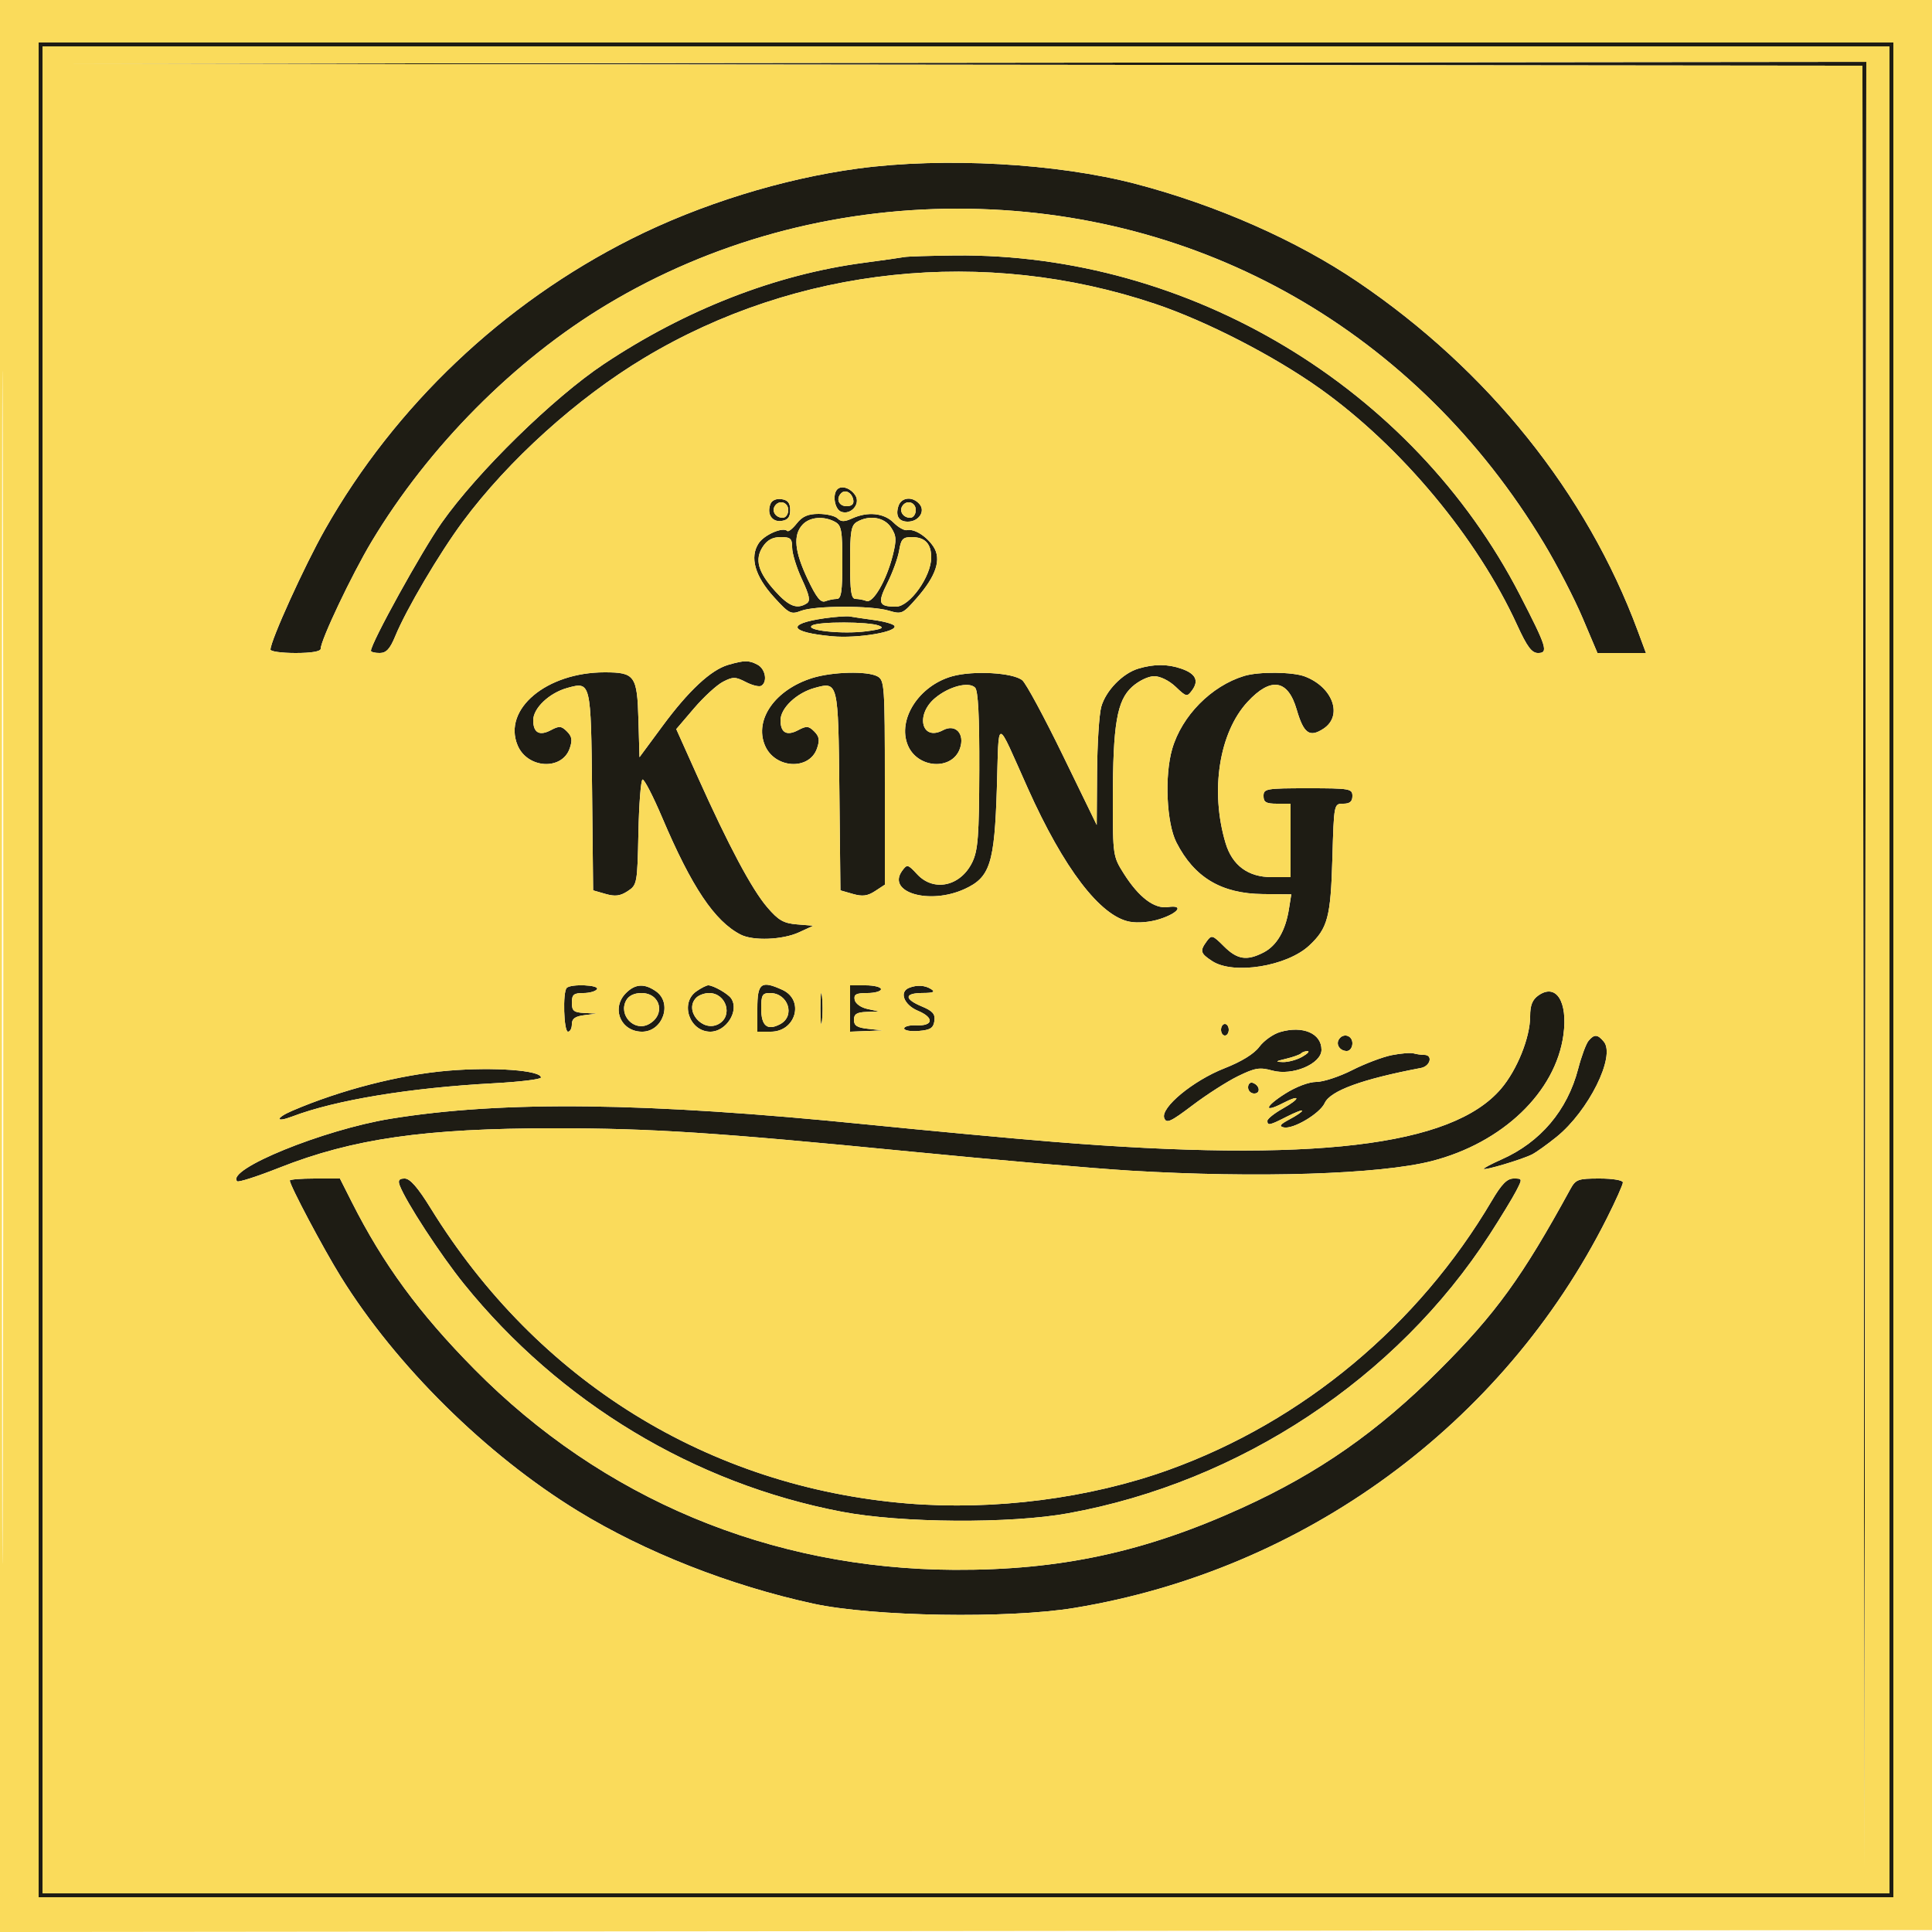 <svg xmlns="http://www.w3.org/2000/svg" width="500" height="500" viewBox="0 0 500 500" version="1.1"><path d="M 10 251 L 10 491 250 491 L 490 491 490 251 L 490 11 250 11 L 10 11 10 251 M 11 251 L 11 490 250 490 L 489 490 489 251 L 489 12 250 12 L 11 12 11 251 M 248.748 16.750 L 481.996 17.004 482.250 250.252 L 482.504 483.500 482.752 249.750 L 483 16 249.250 16.248 L 15.500 16.496 248.748 16.750 M 222 43.622 C 202.479 46.256, 181.176 52.870, 163.370 61.825 C 130.195 78.511, 102.269 105.003, 84.127 137 C 78.823 146.356, 70 165.788, 70 168.116 C 70 168.602, 72.925 169, 76.500 169 C 80.612 169, 83 168.591, 83 167.885 C 83 165.655, 91.079 148.645, 96.159 140.181 C 110.931 115.567, 133.080 93.247, 157 78.870 C 184.063 62.604, 215.422 54.013, 247.761 54.004 C 310.812 53.987, 366.626 85.840, 399.610 140.664 C 402.974 146.254, 407.457 154.916, 409.573 159.914 L 413.420 169 419.696 169 L 425.972 169 423.841 163.250 C 410.625 127.596, 385.087 95.766, 351.373 72.932 C 335.528 62.201, 314.912 53.101, 294 47.610 C 273.564 42.243, 244.254 40.620, 222 43.622 M 234 66.529 C 233.175 66.692, 228.450 67.363, 223.500 68.020 C 200.740 71.040, 177.442 80.117, 156.294 94.202 C 143.223 102.907, 123.533 122.180, 114.297 135.308 C 109.153 142.619, 96 166.425, 96 168.424 C 96 168.741, 97.013 168.998, 98.250 168.996 C 99.964 168.993, 100.928 167.953, 102.297 164.623 C 105.151 157.682, 113.718 143.162, 119.775 135 C 131.560 119.120, 149.335 103.074, 166.696 92.644 C 206.157 68.935, 254.809 63.792, 299 78.658 C 312.287 83.127, 329.826 92.160, 341.768 100.684 C 362.629 115.574, 382.321 139.215, 392.632 161.750 C 395.210 167.383, 396.416 169, 398.042 169 C 400.787 169, 400.304 167.455, 393.334 153.935 C 365.672 100.277, 307.834 65.516, 247.216 66.116 C 240.772 66.180, 234.825 66.366, 234 66.529 M 216.701 126.632 C 215.365 127.969, 216.008 131.789, 217.678 132.430 C 220.173 133.387, 222.768 130.441, 221.376 128.231 C 220.184 126.338, 217.808 125.525, 216.701 126.632 M 217.688 127.646 C 216.272 129.061, 217.073 131, 219.073 131 C 220.471 131, 221.041 130.457, 220.823 129.333 C 220.466 127.492, 218.759 126.574, 217.688 127.646 M 199.389 130.430 C 198.393 133.025, 199.788 135.169, 202.246 134.820 C 203.898 134.585, 204.500 133.833, 204.500 132 C 204.500 130.167, 203.898 129.415, 202.246 129.180 C 200.893 128.988, 199.750 129.488, 199.389 130.430 M 232.503 130.991 C 231.703 133.512, 232.606 135, 234.937 135 C 237.746 135, 239.544 132.360, 238 130.500 C 236.236 128.374, 233.249 128.641, 232.503 130.991 M 200.500 131 C 199.663 132.354, 200.792 134, 202.559 134 C 203.352 134, 204 133.100, 204 132 C 204 129.930, 201.587 129.240, 200.500 131 M 233.500 131 C 232.663 132.354, 233.792 134, 235.559 134 C 236.352 134, 237 133.100, 237 132 C 237 129.930, 234.587 129.240, 233.500 131 M 206.205 135.466 C 205.138 136.822, 204.034 137.701, 203.751 137.417 C 202.629 136.296, 197.797 138.380, 196.330 140.618 C 193.976 144.212, 195.369 149.113, 200.284 154.521 C 204.215 158.846, 204.690 159.086, 207.315 158.080 C 210.893 156.708, 225.418 156.677, 230.007 158.031 C 233.366 159.023, 233.644 158.899, 237.250 154.781 C 242.294 149.023, 243.700 144.718, 241.590 141.497 C 239.806 138.774, 236.610 136.772, 234.733 137.203 C 234.049 137.360, 232.479 136.479, 231.244 135.244 C 228.756 132.756, 224.552 132.336, 220.520 134.173 C 218.551 135.070, 217.670 135.070, 216.773 134.173 C 216.128 133.528, 213.923 133, 211.873 133 C 209.101 133, 207.648 133.633, 206.205 135.466 M 207.655 135.829 C 205.221 138.518, 205.625 142.704, 209.008 149.854 C 211.265 154.626, 212.406 156.058, 213.589 155.604 C 214.455 155.272, 215.802 155, 216.582 155 C 217.706 155, 218 153.039, 218 145.535 C 218 137.201, 217.769 135.947, 216.066 135.035 C 213.114 133.455, 209.494 133.797, 207.655 135.829 M 221.750 135.080 C 220.279 135.937, 220 137.604, 220 145.550 C 220 153.041, 220.294 155, 221.418 155 C 222.198 155, 223.458 155.238, 224.217 155.530 C 225.952 156.196, 229.412 150.224, 231.041 143.754 C 232.065 139.685, 232.001 138.651, 230.595 136.504 C 228.843 133.831, 224.967 133.207, 221.750 135.080 M 197.413 141.493 C 195.247 144.799, 196.162 148.066, 200.642 153.025 C 204.185 156.947, 206.271 157.749, 208.783 156.155 C 209.784 155.520, 209.511 154.150, 207.543 149.921 C 206.155 146.939, 205.015 143.262, 205.010 141.750 C 205.001 139.368, 204.602 139, 202.023 139 C 199.953 139, 198.548 139.760, 197.413 141.493 M 232.699 142.470 C 232.389 144.378, 231.016 148.169, 229.647 150.893 C 227.035 156.095, 227.368 157, 231.895 157 C 235.425 157, 241 149.204, 241 144.266 C 241 140.687, 239.376 139, 235.931 139 C 233.660 139, 233.178 139.517, 232.699 142.470 M 213.351 160.015 C 203.332 161.459, 204.261 163.633, 215.340 164.667 C 221.928 165.282, 232.438 163.518, 231.474 161.959 C 231.188 161.495, 228.826 160.827, 226.227 160.474 C 223.627 160.121, 220.825 159.706, 220 159.552 C 219.175 159.399, 216.183 159.607, 213.351 160.015 M 210.167 161.875 C 208.164 163.145, 218.027 164.198, 224.224 163.376 C 228.146 162.856, 228.956 162.491, 227.474 161.912 C 224.778 160.858, 211.814 160.831, 210.167 161.875 M 188.460 172.064 C 183.985 173.366, 178.235 178.716, 171.483 187.861 L 165.500 195.965 165.226 186.232 C 164.905 174.848, 164.298 174, 156.468 174 C 141.450 174, 130.075 183.525, 133.943 192.862 C 136.447 198.907, 145.406 199.474, 147.431 193.716 C 148.187 191.565, 148.035 190.606, 146.728 189.300 C 145.300 187.871, 144.708 187.819, 142.625 188.933 C 139.616 190.543, 138 189.656, 138 186.393 C 138 183.262, 142.154 179.328, 146.819 178.039 C 152.931 176.352, 152.937 176.377, 153.233 204.822 L 153.500 230.426 156.719 231.349 C 159.189 232.057, 160.519 231.890, 162.440 230.631 C 164.881 229.032, 164.951 228.653, 165.222 215.493 C 165.375 208.068, 165.857 201.883, 166.293 201.747 C 166.729 201.611, 169.024 206.061, 171.392 211.635 C 179.024 229.594, 184.950 238.427, 191.684 241.880 C 194.919 243.539, 202.546 243.239, 206.782 241.287 L 210.500 239.573 206.280 239.231 C 202.780 238.946, 201.461 238.188, 198.551 234.788 C 194.559 230.125, 188.569 218.887, 180.540 201 L 175.017 188.695 179.608 183.322 C 182.133 180.367, 185.504 177.274, 187.099 176.449 C 189.691 175.108, 190.323 175.116, 193.029 176.515 C 194.696 177.377, 196.496 177.812, 197.029 177.482 C 198.687 176.458, 198.097 173.122, 196.066 172.035 C 193.833 170.840, 192.654 170.845, 188.460 172.064 M 294.604 173.038 C 290.524 174.259, 286.162 178.758, 284.999 182.943 C 284.456 184.899, 283.970 192.575, 283.920 200 L 283.830 213.500 275.073 195.500 C 270.258 185.600, 265.533 176.851, 264.575 176.058 C 262.178 174.074, 251.902 173.488, 246.425 175.021 C 237.823 177.429, 232.182 186.196, 234.943 192.862 C 237.447 198.907, 246.406 199.474, 248.431 193.716 C 249.768 189.915, 247.288 187.240, 244.039 188.979 C 238.539 191.923, 236.822 185.010, 241.976 180.674 C 245.549 177.667, 250.713 176.312, 252.349 177.952 C 253.145 178.751, 253.481 185.330, 253.439 199.303 C 253.387 216.340, 253.105 220.065, 251.640 223.111 C 248.629 229.373, 241.672 230.907, 237.365 226.260 C 234.949 223.653, 234.759 223.609, 233.481 225.357 C 229.396 230.944, 240.509 234.223, 249.576 230.105 C 256.235 227.080, 257.376 223.538, 257.985 204 C 258.570 185.243, 257.581 185.243, 265.992 204 C 275.298 224.755, 284.726 237.108, 292.353 238.538 C 294.494 238.940, 297.628 238.665, 300.146 237.855 C 305.025 236.285, 306.495 234.127, 302.262 234.748 C 298.743 235.265, 294.740 232.237, 290.864 226.125 C 288.049 221.686, 288 221.359, 288.006 207.054 C 288.014 187.475, 289.064 181.296, 292.988 177.750 C 294.713 176.191, 297.192 175, 298.711 175 C 300.270 175, 302.595 176.151, 304.270 177.750 C 307.018 180.376, 307.210 180.416, 308.506 178.653 C 310.338 176.158, 309.455 174.354, 305.771 173.070 C 302.208 171.828, 298.683 171.818, 294.604 173.038 M 210.222 175.470 C 200.637 178.463, 195.180 186.192, 197.943 192.862 C 200.447 198.907, 209.406 199.474, 211.431 193.716 C 212.187 191.565, 212.035 190.606, 210.728 189.300 C 209.300 187.871, 208.708 187.819, 206.625 188.933 C 203.616 190.543, 202 189.656, 202 186.393 C 202 183.262, 206.154 179.328, 210.819 178.039 C 216.931 176.352, 216.937 176.377, 217.233 204.822 L 217.500 230.426 220.719 231.349 C 223.196 232.059, 224.520 231.890, 226.469 230.613 L 229 228.954 229 202.512 C 229 177.393, 228.903 176.019, 227.066 175.035 C 224.416 173.617, 215.410 173.850, 210.222 175.470 M 321.994 174.934 C 313.470 177.527, 305.856 185.248, 303.362 193.828 C 301.347 200.757, 301.896 212.996, 304.445 218 C 309.076 227.090, 316.087 231.280, 326.841 231.385 L 334.183 231.456 333.563 235.333 C 332.677 240.871, 330.415 244.734, 327.033 246.483 C 322.680 248.734, 320.196 248.350, 316.738 244.892 C 313.822 241.976, 313.550 241.895, 312.315 243.583 C 310.471 246.106, 310.635 246.715, 313.706 248.727 C 319.196 252.323, 333.045 250.105, 338.831 244.702 C 343.613 240.237, 344.384 237.347, 344.815 222.250 C 345.222 208.007, 345.224 208, 347.611 208 C 349.333 208, 350 207.442, 350 206 C 350 204.116, 349.333 204, 338.500 204 C 327.667 204, 327 204.116, 327 206 C 327 207.619, 327.667 208, 330.500 208 L 334 208 334 217.500 L 334 227 329.077 227 C 323.008 227, 318.904 223.961, 317.174 218.186 C 313.144 204.735, 315.499 189.615, 322.864 181.649 C 328.892 175.130, 333.310 175.818, 335.581 183.630 C 337.389 189.849, 338.915 190.941, 342.508 188.587 C 347.604 185.248, 344.954 177.821, 337.685 175.067 C 334.502 173.861, 325.766 173.787, 321.994 174.934 M 146.667 255.667 C 145.597 256.736, 145.899 267, 147 267 C 147.550 267, 148 266.129, 148 265.063 C 148 263.628, 148.841 263.022, 151.250 262.723 L 154.500 262.320 151.250 262.160 C 148.493 262.024, 148 261.621, 148 259.500 C 148 257.400, 148.471 257, 150.941 257 C 152.559 257, 154.160 256.550, 154.500 256 C 155.188 254.886, 147.763 254.570, 146.667 255.667 M 162 257 C 158.092 260.908, 160.635 267, 166.174 267 C 171.541 267, 174.100 259.584, 169.777 256.557 C 166.786 254.462, 164.403 254.597, 162 257 M 180.223 256.557 C 175.892 259.590, 178.451 267, 183.829 267 C 187.966 267, 191.366 261.591, 189.235 258.400 C 188.421 257.181, 184.606 255, 183.288 255 C 182.824 255, 181.445 255.701, 180.223 256.557 M 196 261 L 196 267 199.477 267 C 205.976 267, 208.247 258.801, 202.477 256.171 C 196.987 253.670, 196 254.406, 196 261 M 212.320 261 C 212.320 264.575, 212.502 266.038, 212.723 264.250 C 212.945 262.462, 212.945 259.538, 212.723 257.750 C 212.502 255.963, 212.320 257.425, 212.320 261 M 220 261 L 220 267 224.250 266.832 L 228.500 266.664 224.750 266.272 C 221.840 265.967, 221 265.445, 221 263.940 C 221 262.442, 221.741 261.973, 224.250 261.882 L 227.500 261.763 224.512 261.124 C 222.805 260.759, 221.381 259.738, 221.189 258.742 C 220.920 257.348, 221.568 257, 224.427 257 C 226.392 257, 228 256.550, 228 256 C 228 255.450, 226.200 255, 224 255 L 220 255 220 261 M 235.250 255.662 C 232.633 256.718, 233.948 260.080, 237.569 261.593 C 241.817 263.368, 241.569 265.560, 237.143 265.353 C 235.415 265.271, 234 265.636, 234 266.163 C 234 266.690, 235.688 266.981, 237.750 266.810 C 240.773 266.560, 241.562 266.060, 241.822 264.229 C 242.077 262.437, 241.392 261.644, 238.572 260.466 C 233.940 258.530, 234.018 257.004, 238.750 256.985 C 241.539 256.973, 242.116 256.721, 241 256 C 239.400 254.966, 237.284 254.842, 235.250 255.662 M 398.155 257.604 C 396.574 258.711, 396 260.154, 396 263.019 C 396 268.513, 392.614 276.923, 388.438 281.801 C 375.702 296.681, 339.710 300.931, 272.500 295.491 C 262.050 294.645, 240.450 292.637, 224.500 291.028 C 167.244 285.251, 130.177 284.803, 101.073 289.533 C 83.702 292.357, 58.355 302.688, 61.379 305.712 C 61.698 306.031, 66.580 304.464, 72.229 302.229 C 91.328 294.674, 109.951 292.002, 143.517 292.001 C 168.657 292, 185.321 293.089, 235.500 298.012 C 257.500 300.171, 283.150 302.397, 292.500 302.959 C 325.312 304.931, 357.083 303.927, 370.500 300.492 C 388.865 295.792, 402.599 282.639, 404.616 267.821 C 405.787 259.217, 402.737 254.395, 398.155 257.604 M 162.039 258.928 C 160.009 262.721, 164.144 267.063, 167.882 265.063 C 172.328 262.684, 171.001 257, 166 257 C 164.131 257, 162.697 257.698, 162.039 258.928 M 180.200 258.200 C 176.930 261.470, 181.783 267.257, 185.933 265.036 C 189.795 262.969, 187.987 257, 183.500 257 C 182.345 257, 180.860 257.540, 180.200 258.200 M 197 261.031 C 197 265.524, 198.594 266.823, 201.922 265.042 C 205.899 262.913, 203.971 257, 199.300 257 C 197.280 257, 197 257.491, 197 261.031 M 316 266.500 C 316 267.325, 316.450 268, 317 268 C 317.550 268, 318 267.325, 318 266.500 C 318 265.675, 317.550 265, 317 265 C 316.450 265, 316 265.675, 316 266.500 M 331.261 267.096 C 329.479 267.622, 327.072 269.337, 325.911 270.907 C 324.562 272.731, 321.307 274.741, 316.898 276.470 C 308.746 279.669, 300.277 286.674, 301.310 289.365 C 301.875 290.838, 302.940 290.355, 308.633 286.046 C 312.296 283.273, 317.590 279.881, 320.397 278.510 C 324.807 276.356, 326.009 276.158, 329.250 277.055 C 334.473 278.502, 342 275.328, 342 271.679 C 342 267.425, 337.154 265.357, 331.261 267.096 M 346.500 269 C 345.663 270.354, 346.792 272, 348.559 272 C 349.352 272, 350 271.100, 350 270 C 350 267.930, 347.587 267.240, 346.500 269 M 411.099 269.381 C 410.468 270.141, 409.266 273.399, 408.426 276.621 C 405.624 287.379, 398.657 295.610, 388.580 300.068 C 386.061 301.182, 384 302.273, 384 302.493 C 384 303.031, 393.990 300.049, 396.500 298.761 C 397.600 298.197, 400.446 296.162, 402.825 294.239 C 411.132 287.524, 418.177 273.328, 415.064 269.577 C 413.456 267.639, 412.580 267.596, 411.099 269.381 M 336.717 272.616 C 336.379 272.955, 334.616 273.584, 332.801 274.014 C 330.068 274.661, 329.930 274.807, 332 274.862 C 333.375 274.899, 335.625 274.286, 337 273.500 C 338.375 272.714, 339.012 272.055, 338.417 272.035 C 337.821 272.016, 337.056 272.277, 336.717 272.616 M 360.214 273.066 C 357.857 273.529, 353.231 275.279, 349.934 276.954 C 346.638 278.629, 342.467 280, 340.666 280 C 338.733 280, 335.420 281.250, 332.580 283.051 C 327.315 286.390, 326.901 288.137, 332 285.500 C 336.672 283.084, 336.662 284.260, 331.989 286.886 C 329.795 288.119, 328 289.549, 328 290.064 C 328 291.384, 328.566 291.262, 333.040 288.980 C 335.218 287.868, 337 287.182, 337 287.454 C 337 287.726, 335.538 288.725, 333.750 289.674 C 331.276 290.987, 330.915 291.488, 332.238 291.771 C 334.690 292.295, 341.593 288.189, 342.832 285.470 C 344.286 282.279, 352.532 279.273, 367.750 276.388 C 370.188 275.926, 370.906 273, 368.582 273 C 367.802 273, 366.564 272.825, 365.832 272.612 C 365.099 272.399, 362.571 272.603, 360.214 273.066 M 116 277.090 C 103.486 278.138, 88.223 282.060, 75.642 287.461 C 71.244 289.349, 71.217 290.629, 75.611 288.956 C 86.806 284.694, 106.074 281.517, 127.823 280.347 C 134.520 279.987, 140 279.320, 140 278.865 C 140 277, 127.826 276.100, 116 277.090 M 323 281.417 C 323 282.288, 323.712 283, 324.583 283 C 326.349 283, 326.042 280.847, 324.188 280.229 C 323.534 280.011, 323 280.546, 323 281.417 M 75 305.522 C 75 306.770, 83.636 323.061, 88.187 330.399 C 102.484 353.449, 125.764 376.458, 149.526 391.021 C 166.919 401.682, 188.932 410.350, 210.500 415.031 C 225.917 418.378, 260.880 418.949, 278 416.135 C 337.501 406.353, 389.027 368.646, 415.885 315.229 C 418.148 310.728, 420 306.584, 420 306.022 C 420 305.439, 417.405 305, 413.953 305 C 408.389 305, 407.787 305.219, 406.403 307.750 C 393.957 330.510, 387.136 339.932, 372.534 354.534 C 356.556 370.511, 341.266 381.198, 321.500 390.200 C 296.320 401.668, 274.397 406.397, 247 406.270 C 199.340 406.049, 155.922 387.901, 122.774 354.345 C 108.438 339.833, 99.183 327.210, 91.017 311.034 L 87.971 305 81.486 305 C 77.919 305, 75 305.235, 75 305.522 M 103.434 306.750 C 104.988 310.943, 113.971 324.726, 120.075 332.282 C 144.860 362.963, 179.726 383.979, 217.900 391.245 C 233.317 394.180, 261.457 394.364, 276.500 391.628 C 320.915 383.551, 361.469 356.719, 385.522 319.497 C 388.366 315.095, 391.449 310.032, 392.372 308.247 C 394.030 305.040, 394.023 305, 391.759 305 C 390.029 305, 388.637 306.409, 386.077 310.750 C 367.074 342.979, 337.192 367.877, 302.497 380.388 C 281.973 387.789, 257.240 390.966, 234.734 389.092 C 183.288 384.807, 139.038 357.385, 111.460 312.697 C 108.148 307.330, 106.116 305, 104.748 305 C 103.299 305, 102.956 305.458, 103.434 306.750" stroke="none" fill="#1e1c14" fill-rule="evenodd"/><path d="M 0 250.002 L 0 500.004 250.250 499.752 L 500.500 499.500 500.752 249.750 L 501.004 0 250.502 0 L 0 0 0 250.002 M 0.492 250.500 C 0.492 388, 0.608 444.101, 0.750 375.170 C 0.892 306.238, 0.892 193.738, 0.750 125.170 C 0.608 56.601, 0.492 113, 0.492 250.500 M 10 251 L 10 491 250 491 L 490 491 490 251 L 490 11 250 11 L 10 11 10 251 M 11 251 L 11 490 250 490 L 489 490 489 251 L 489 12 250 12 L 11 12 11 251 M 248.748 16.750 L 481.996 17.004 482.250 250.252 L 482.504 483.500 482.752 249.750 L 483 16 249.250 16.248 L 15.500 16.496 248.748 16.750 M 222 43.622 C 202.479 46.256, 181.176 52.870, 163.370 61.825 C 130.195 78.511, 102.269 105.003, 84.127 137 C 78.823 146.356, 70 165.788, 70 168.116 C 70 168.602, 72.925 169, 76.500 169 C 80.612 169, 83 168.591, 83 167.885 C 83 165.655, 91.079 148.645, 96.159 140.181 C 110.931 115.567, 133.080 93.247, 157 78.870 C 184.063 62.604, 215.422 54.013, 247.761 54.004 C 310.812 53.987, 366.626 85.840, 399.610 140.664 C 402.974 146.254, 407.457 154.916, 409.573 159.914 L 413.420 169 419.696 169 L 425.972 169 423.841 163.250 C 410.625 127.596, 385.087 95.766, 351.373 72.932 C 335.528 62.201, 314.912 53.101, 294 47.610 C 273.564 42.243, 244.254 40.620, 222 43.622 M 234 66.529 C 233.175 66.692, 228.450 67.363, 223.500 68.020 C 200.740 71.040, 177.442 80.117, 156.294 94.202 C 143.223 102.907, 123.533 122.180, 114.297 135.308 C 109.153 142.619, 96 166.425, 96 168.424 C 96 168.741, 97.013 168.998, 98.250 168.996 C 99.964 168.993, 100.928 167.953, 102.297 164.623 C 105.151 157.682, 113.718 143.162, 119.775 135 C 131.560 119.120, 149.335 103.074, 166.696 92.644 C 206.157 68.935, 254.809 63.792, 299 78.658 C 312.287 83.127, 329.826 92.160, 341.768 100.684 C 362.629 115.574, 382.321 139.215, 392.632 161.750 C 395.210 167.383, 396.416 169, 398.042 169 C 400.787 169, 400.304 167.455, 393.334 153.935 C 365.672 100.277, 307.834 65.516, 247.216 66.116 C 240.772 66.180, 234.825 66.366, 234 66.529 M 216.701 126.632 C 215.365 127.969, 216.008 131.789, 217.678 132.430 C 220.173 133.387, 222.768 130.441, 221.376 128.231 C 220.184 126.338, 217.808 125.525, 216.701 126.632 M 217.688 127.646 C 216.272 129.061, 217.073 131, 219.073 131 C 220.471 131, 221.041 130.457, 220.823 129.333 C 220.466 127.492, 218.759 126.574, 217.688 127.646 M 199.389 130.430 C 198.393 133.025, 199.788 135.169, 202.246 134.820 C 203.898 134.585, 204.500 133.833, 204.500 132 C 204.500 130.167, 203.898 129.415, 202.246 129.180 C 200.893 128.988, 199.750 129.488, 199.389 130.430 M 232.503 130.991 C 231.703 133.512, 232.606 135, 234.937 135 C 237.746 135, 239.544 132.360, 238 130.500 C 236.236 128.374, 233.249 128.641, 232.503 130.991 M 200.500 131 C 199.663 132.354, 200.792 134, 202.559 134 C 203.352 134, 204 133.100, 204 132 C 204 129.930, 201.587 129.240, 200.500 131 M 233.500 131 C 232.663 132.354, 233.792 134, 235.559 134 C 236.352 134, 237 133.100, 237 132 C 237 129.930, 234.587 129.240, 233.500 131 M 206.205 135.466 C 205.138 136.822, 204.034 137.701, 203.751 137.417 C 202.629 136.296, 197.797 138.380, 196.330 140.618 C 193.976 144.212, 195.369 149.113, 200.284 154.521 C 204.215 158.846, 204.690 159.086, 207.315 158.080 C 210.893 156.708, 225.418 156.677, 230.007 158.031 C 233.366 159.023, 233.644 158.899, 237.250 154.781 C 242.294 149.023, 243.700 144.718, 241.590 141.497 C 239.806 138.774, 236.610 136.772, 234.733 137.203 C 234.049 137.360, 232.479 136.479, 231.244 135.244 C 228.756 132.756, 224.552 132.336, 220.520 134.173 C 218.551 135.070, 217.670 135.070, 216.773 134.173 C 216.128 133.528, 213.923 133, 211.873 133 C 209.101 133, 207.648 133.633, 206.205 135.466 M 207.655 135.829 C 205.221 138.518, 205.625 142.704, 209.008 149.854 C 211.265 154.626, 212.406 156.058, 213.589 155.604 C 214.455 155.272, 215.802 155, 216.582 155 C 217.706 155, 218 153.039, 218 145.535 C 218 137.201, 217.769 135.947, 216.066 135.035 C 213.114 133.455, 209.494 133.797, 207.655 135.829 M 221.750 135.080 C 220.279 135.937, 220 137.604, 220 145.550 C 220 153.041, 220.294 155, 221.418 155 C 222.198 155, 223.458 155.238, 224.217 155.530 C 225.952 156.196, 229.412 150.224, 231.041 143.754 C 232.065 139.685, 232.001 138.651, 230.595 136.504 C 228.843 133.831, 224.967 133.207, 221.750 135.080 M 197.413 141.493 C 195.247 144.799, 196.162 148.066, 200.642 153.025 C 204.185 156.947, 206.271 157.749, 208.783 156.155 C 209.784 155.520, 209.511 154.150, 207.543 149.921 C 206.155 146.939, 205.015 143.262, 205.010 141.750 C 205.001 139.368, 204.602 139, 202.023 139 C 199.953 139, 198.548 139.760, 197.413 141.493 M 232.699 142.470 C 232.389 144.378, 231.016 148.169, 229.647 150.893 C 227.035 156.095, 227.368 157, 231.895 157 C 235.425 157, 241 149.204, 241 144.266 C 241 140.687, 239.376 139, 235.931 139 C 233.660 139, 233.178 139.517, 232.699 142.470 M 213.351 160.015 C 203.332 161.459, 204.261 163.633, 215.340 164.667 C 221.928 165.282, 232.438 163.518, 231.474 161.959 C 231.188 161.495, 228.826 160.827, 226.227 160.474 C 223.627 160.121, 220.825 159.706, 220 159.552 C 219.175 159.399, 216.183 159.607, 213.351 160.015 M 210.167 161.875 C 208.164 163.145, 218.027 164.198, 224.224 163.376 C 228.146 162.856, 228.956 162.491, 227.474 161.912 C 224.778 160.858, 211.814 160.831, 210.167 161.875 M 188.460 172.064 C 183.985 173.366, 178.235 178.716, 171.483 187.861 L 165.500 195.965 165.226 186.232 C 164.905 174.848, 164.298 174, 156.468 174 C 141.450 174, 130.075 183.525, 133.943 192.862 C 136.447 198.907, 145.406 199.474, 147.431 193.716 C 148.187 191.565, 148.035 190.606, 146.728 189.300 C 145.300 187.871, 144.708 187.819, 142.625 188.933 C 139.616 190.543, 138 189.656, 138 186.393 C 138 183.262, 142.154 179.328, 146.819 178.039 C 152.931 176.352, 152.937 176.377, 153.233 204.822 L 153.500 230.426 156.719 231.349 C 159.189 232.057, 160.519 231.890, 162.440 230.631 C 164.881 229.032, 164.951 228.653, 165.222 215.493 C 165.375 208.068, 165.857 201.883, 166.293 201.747 C 166.729 201.611, 169.024 206.061, 171.392 211.635 C 179.024 229.594, 184.950 238.427, 191.684 241.880 C 194.919 243.539, 202.546 243.239, 206.782 241.287 L 210.500 239.573 206.280 239.231 C 202.780 238.946, 201.461 238.188, 198.551 234.788 C 194.559 230.125, 188.569 218.887, 180.540 201 L 175.017 188.695 179.608 183.322 C 182.133 180.367, 185.504 177.274, 187.099 176.449 C 189.691 175.108, 190.323 175.116, 193.029 176.515 C 194.696 177.377, 196.496 177.812, 197.029 177.482 C 198.687 176.458, 198.097 173.122, 196.066 172.035 C 193.833 170.840, 192.654 170.845, 188.460 172.064 M 294.604 173.038 C 290.524 174.259, 286.162 178.758, 284.999 182.943 C 284.456 184.899, 283.970 192.575, 283.920 200 L 283.830 213.500 275.073 195.500 C 270.258 185.600, 265.533 176.851, 264.575 176.058 C 262.178 174.074, 251.902 173.488, 246.425 175.021 C 237.823 177.429, 232.182 186.196, 234.943 192.862 C 237.447 198.907, 246.406 199.474, 248.431 193.716 C 249.768 189.915, 247.288 187.240, 244.039 188.979 C 238.539 191.923, 236.822 185.010, 241.976 180.674 C 245.549 177.667, 250.713 176.312, 252.349 177.952 C 253.145 178.751, 253.481 185.330, 253.439 199.303 C 253.387 216.340, 253.105 220.065, 251.640 223.111 C 248.629 229.373, 241.672 230.907, 237.365 226.260 C 234.949 223.653, 234.759 223.609, 233.481 225.357 C 229.396 230.944, 240.509 234.223, 249.576 230.105 C 256.235 227.080, 257.376 223.538, 257.985 204 C 258.570 185.243, 257.581 185.243, 265.992 204 C 275.298 224.755, 284.726 237.108, 292.353 238.538 C 294.494 238.940, 297.628 238.665, 300.146 237.855 C 305.025 236.285, 306.495 234.127, 302.262 234.748 C 298.743 235.265, 294.740 232.237, 290.864 226.125 C 288.049 221.686, 288 221.359, 288.006 207.054 C 288.014 187.475, 289.064 181.296, 292.988 177.750 C 294.713 176.191, 297.192 175, 298.711 175 C 300.270 175, 302.595 176.151, 304.270 177.750 C 307.018 180.376, 307.210 180.416, 308.506 178.653 C 310.338 176.158, 309.455 174.354, 305.771 173.070 C 302.208 171.828, 298.683 171.818, 294.604 173.038 M 210.222 175.470 C 200.637 178.463, 195.180 186.192, 197.943 192.862 C 200.447 198.907, 209.406 199.474, 211.431 193.716 C 212.187 191.565, 212.035 190.606, 210.728 189.300 C 209.300 187.871, 208.708 187.819, 206.625 188.933 C 203.616 190.543, 202 189.656, 202 186.393 C 202 183.262, 206.154 179.328, 210.819 178.039 C 216.931 176.352, 216.937 176.377, 217.233 204.822 L 217.500 230.426 220.719 231.349 C 223.196 232.059, 224.520 231.890, 226.469 230.613 L 229 228.954 229 202.512 C 229 177.393, 228.903 176.019, 227.066 175.035 C 224.416 173.617, 215.410 173.850, 210.222 175.470 M 321.994 174.934 C 313.470 177.527, 305.856 185.248, 303.362 193.828 C 301.347 200.757, 301.896 212.996, 304.445 218 C 309.076 227.090, 316.087 231.280, 326.841 231.385 L 334.183 231.456 333.563 235.333 C 332.677 240.871, 330.415 244.734, 327.033 246.483 C 322.680 248.734, 320.196 248.350, 316.738 244.892 C 313.822 241.976, 313.550 241.895, 312.315 243.583 C 310.471 246.106, 310.635 246.715, 313.706 248.727 C 319.196 252.323, 333.045 250.105, 338.831 244.702 C 343.613 240.237, 344.384 237.347, 344.815 222.250 C 345.222 208.007, 345.224 208, 347.611 208 C 349.333 208, 350 207.442, 350 206 C 350 204.116, 349.333 204, 338.500 204 C 327.667 204, 327 204.116, 327 206 C 327 207.619, 327.667 208, 330.500 208 L 334 208 334 217.500 L 334 227 329.077 227 C 323.008 227, 318.904 223.961, 317.174 218.186 C 313.144 204.735, 315.499 189.615, 322.864 181.649 C 328.892 175.130, 333.310 175.818, 335.581 183.630 C 337.389 189.849, 338.915 190.941, 342.508 188.587 C 347.604 185.248, 344.954 177.821, 337.685 175.067 C 334.502 173.861, 325.766 173.787, 321.994 174.934 M 146.667 255.667 C 145.597 256.736, 145.899 267, 147 267 C 147.550 267, 148 266.129, 148 265.063 C 148 263.628, 148.841 263.022, 151.250 262.723 L 154.500 262.320 151.250 262.160 C 148.493 262.024, 148 261.621, 148 259.500 C 148 257.400, 148.471 257, 150.941 257 C 152.559 257, 154.160 256.550, 154.500 256 C 155.188 254.886, 147.763 254.570, 146.667 255.667 M 162 257 C 158.092 260.908, 160.635 267, 166.174 267 C 171.541 267, 174.100 259.584, 169.777 256.557 C 166.786 254.462, 164.403 254.597, 162 257 M 180.223 256.557 C 175.892 259.590, 178.451 267, 183.829 267 C 187.966 267, 191.366 261.591, 189.235 258.400 C 188.421 257.181, 184.606 255, 183.288 255 C 182.824 255, 181.445 255.701, 180.223 256.557 M 196 261 L 196 267 199.477 267 C 205.976 267, 208.247 258.801, 202.477 256.171 C 196.987 253.670, 196 254.406, 196 261 M 212.320 261 C 212.320 264.575, 212.502 266.038, 212.723 264.250 C 212.945 262.462, 212.945 259.538, 212.723 257.750 C 212.502 255.963, 212.320 257.425, 212.320 261 M 220 261 L 220 267 224.250 266.832 L 228.500 266.664 224.750 266.272 C 221.840 265.967, 221 265.445, 221 263.940 C 221 262.442, 221.741 261.973, 224.250 261.882 L 227.500 261.763 224.512 261.124 C 222.805 260.759, 221.381 259.738, 221.189 258.742 C 220.920 257.348, 221.568 257, 224.427 257 C 226.392 257, 228 256.550, 228 256 C 228 255.450, 226.200 255, 224 255 L 220 255 220 261 M 235.250 255.662 C 232.633 256.718, 233.948 260.080, 237.569 261.593 C 241.817 263.368, 241.569 265.560, 237.143 265.353 C 235.415 265.271, 234 265.636, 234 266.163 C 234 266.690, 235.688 266.981, 237.750 266.810 C 240.773 266.560, 241.562 266.060, 241.822 264.229 C 242.077 262.437, 241.392 261.644, 238.572 260.466 C 233.940 258.530, 234.018 257.004, 238.750 256.985 C 241.539 256.973, 242.116 256.721, 241 256 C 239.400 254.966, 237.284 254.842, 235.250 255.662 M 398.155 257.604 C 396.574 258.711, 396 260.154, 396 263.019 C 396 268.513, 392.614 276.923, 388.438 281.801 C 375.702 296.681, 339.710 300.931, 272.500 295.491 C 262.050 294.645, 240.450 292.637, 224.500 291.028 C 167.244 285.251, 130.177 284.803, 101.073 289.533 C 83.702 292.357, 58.355 302.688, 61.379 305.712 C 61.698 306.031, 66.580 304.464, 72.229 302.229 C 91.328 294.674, 109.951 292.002, 143.517 292.001 C 168.657 292, 185.321 293.089, 235.500 298.012 C 257.500 300.171, 283.150 302.397, 292.500 302.959 C 325.312 304.931, 357.083 303.927, 370.500 300.492 C 388.865 295.792, 402.599 282.639, 404.616 267.821 C 405.787 259.217, 402.737 254.395, 398.155 257.604 M 162.039 258.928 C 160.009 262.721, 164.144 267.063, 167.882 265.063 C 172.328 262.684, 171.001 257, 166 257 C 164.131 257, 162.697 257.698, 162.039 258.928 M 180.200 258.200 C 176.930 261.470, 181.783 267.257, 185.933 265.036 C 189.795 262.969, 187.987 257, 183.500 257 C 182.345 257, 180.860 257.540, 180.200 258.200 M 197 261.031 C 197 265.524, 198.594 266.823, 201.922 265.042 C 205.899 262.913, 203.971 257, 199.300 257 C 197.280 257, 197 257.491, 197 261.031 M 316 266.500 C 316 267.325, 316.450 268, 317 268 C 317.550 268, 318 267.325, 318 266.500 C 318 265.675, 317.550 265, 317 265 C 316.450 265, 316 265.675, 316 266.500 M 331.261 267.096 C 329.479 267.622, 327.072 269.337, 325.911 270.907 C 324.562 272.731, 321.307 274.741, 316.898 276.470 C 308.746 279.669, 300.277 286.674, 301.310 289.365 C 301.875 290.838, 302.940 290.355, 308.633 286.046 C 312.296 283.273, 317.590 279.881, 320.397 278.510 C 324.807 276.356, 326.009 276.158, 329.250 277.055 C 334.473 278.502, 342 275.328, 342 271.679 C 342 267.425, 337.154 265.357, 331.261 267.096 M 346.500 269 C 345.663 270.354, 346.792 272, 348.559 272 C 349.352 272, 350 271.100, 350 270 C 350 267.930, 347.587 267.240, 346.500 269 M 411.099 269.381 C 410.468 270.141, 409.266 273.399, 408.426 276.621 C 405.624 287.379, 398.657 295.610, 388.580 300.068 C 386.061 301.182, 384 302.273, 384 302.493 C 384 303.031, 393.990 300.049, 396.500 298.761 C 397.600 298.197, 400.446 296.162, 402.825 294.239 C 411.132 287.524, 418.177 273.328, 415.064 269.577 C 413.456 267.639, 412.580 267.596, 411.099 269.381 M 336.717 272.616 C 336.379 272.955, 334.616 273.584, 332.801 274.014 C 330.068 274.661, 329.930 274.807, 332 274.862 C 333.375 274.899, 335.625 274.286, 337 273.500 C 338.375 272.714, 339.012 272.055, 338.417 272.035 C 337.821 272.016, 337.056 272.277, 336.717 272.616 M 360.214 273.066 C 357.857 273.529, 353.231 275.279, 349.934 276.954 C 346.638 278.629, 342.467 280, 340.666 280 C 338.733 280, 335.420 281.250, 332.580 283.051 C 327.315 286.390, 326.901 288.137, 332 285.500 C 336.672 283.084, 336.662 284.260, 331.989 286.886 C 329.795 288.119, 328 289.549, 328 290.064 C 328 291.384, 328.566 291.262, 333.040 288.980 C 335.218 287.868, 337 287.182, 337 287.454 C 337 287.726, 335.538 288.725, 333.750 289.674 C 331.276 290.987, 330.915 291.488, 332.238 291.771 C 334.690 292.295, 341.593 288.189, 342.832 285.470 C 344.286 282.279, 352.532 279.273, 367.750 276.388 C 370.188 275.926, 370.906 273, 368.582 273 C 367.802 273, 366.564 272.825, 365.832 272.612 C 365.099 272.399, 362.571 272.603, 360.214 273.066 M 116 277.090 C 103.486 278.138, 88.223 282.060, 75.642 287.461 C 71.244 289.349, 71.217 290.629, 75.611 288.956 C 86.806 284.694, 106.074 281.517, 127.823 280.347 C 134.520 279.987, 140 279.320, 140 278.865 C 140 277, 127.826 276.100, 116 277.090 M 323 281.417 C 323 282.288, 323.712 283, 324.583 283 C 326.349 283, 326.042 280.847, 324.188 280.229 C 323.534 280.011, 323 280.546, 323 281.417 M 75 305.522 C 75 306.770, 83.636 323.061, 88.187 330.399 C 102.484 353.449, 125.764 376.458, 149.526 391.021 C 166.919 401.682, 188.932 410.350, 210.500 415.031 C 225.917 418.378, 260.880 418.949, 278 416.135 C 337.501 406.353, 389.027 368.646, 415.885 315.229 C 418.148 310.728, 420 306.584, 420 306.022 C 420 305.439, 417.405 305, 413.953 305 C 408.389 305, 407.787 305.219, 406.403 307.750 C 393.957 330.510, 387.136 339.932, 372.534 354.534 C 356.556 370.511, 341.266 381.198, 321.500 390.200 C 296.320 401.668, 274.397 406.397, 247 406.270 C 199.340 406.049, 155.922 387.901, 122.774 354.345 C 108.438 339.833, 99.183 327.210, 91.017 311.034 L 87.971 305 81.486 305 C 77.919 305, 75 305.235, 75 305.522 M 103.434 306.750 C 104.988 310.943, 113.971 324.726, 120.075 332.282 C 144.860 362.963, 179.726 383.979, 217.900 391.245 C 233.317 394.180, 261.457 394.364, 276.500 391.628 C 320.915 383.551, 361.469 356.719, 385.522 319.497 C 388.366 315.095, 391.449 310.032, 392.372 308.247 C 394.030 305.040, 394.023 305, 391.759 305 C 390.029 305, 388.637 306.409, 386.077 310.750 C 367.074 342.979, 337.192 367.877, 302.497 380.388 C 281.973 387.789, 257.240 390.966, 234.734 389.092 C 183.288 384.807, 139.038 357.385, 111.460 312.697 C 108.148 307.330, 106.116 305, 104.748 305 C 103.299 305, 102.956 305.458, 103.434 306.750" stroke="none" fill="#fadb5b" fill-rule="evenodd"/></svg>